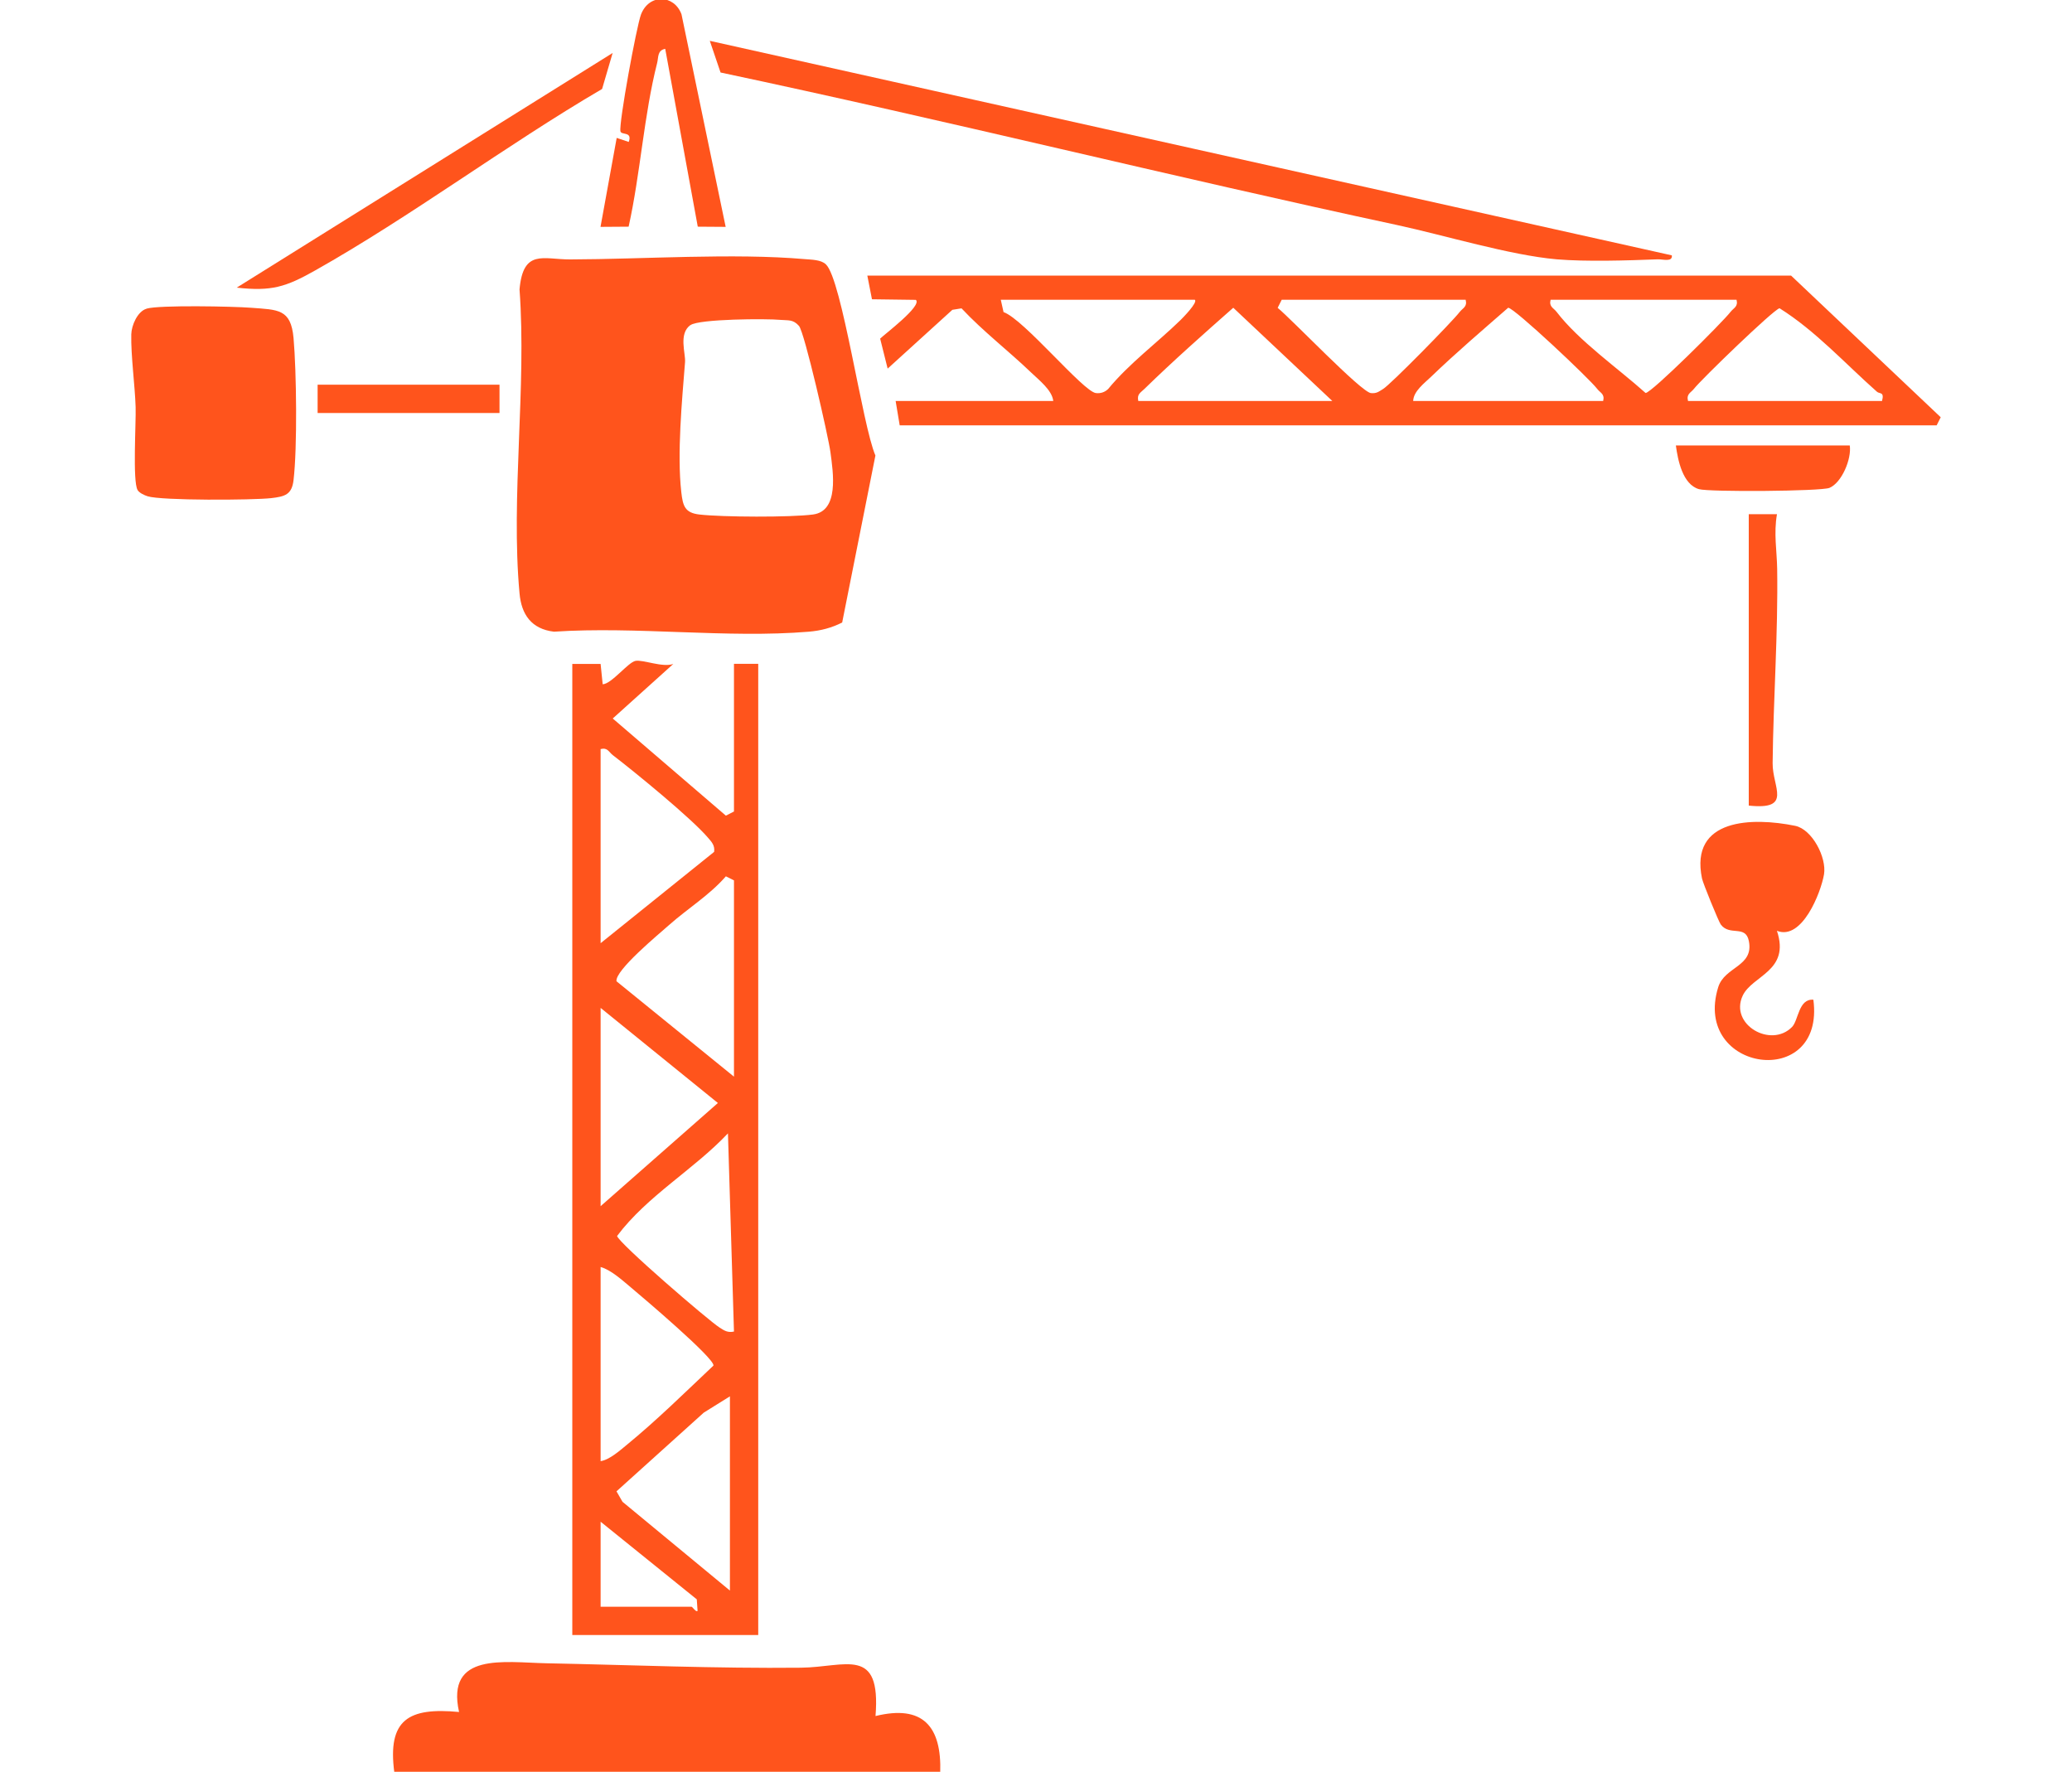 <?xml version="1.0" encoding="UTF-8"?>
<svg id="Layer_1" data-name="Layer 1" xmlns="http://www.w3.org/2000/svg" viewBox="0 0 210.06 179.62">
  <defs>
    <style>
      .cls-1 {
        fill: #ff541c;
      }
    </style>
  </defs>
  <path class="cls-1" d="M83.73,26.8c1.63,1.54,3.69,16.31,5.02,19.38l-3.37,16.93c-1.07.54-2.17.83-3.37.93-8.27.69-17.47-.56-25.85,0-2.28-.27-3.3-1.74-3.49-3.89-.9-9.77.73-20.89,0-30.81.37-4.14,2.42-3.03,5.13-3.04,7.47-.02,16.55-.66,23.8-.03.67.06,1.63.05,2.13.53ZM70,32.95c-1.23.88-.48,2.87-.55,3.76-.31,3.93-.82,9.27-.38,13.18.16,1.39.35,2.1,1.83,2.27,2.32.27,9.24.3,11.52,0,2.66-.35,2.05-4.23,1.77-6.32-.21-1.58-2.63-12.16-3.19-12.8-.6-.68-1.08-.54-1.85-.61-1.44-.14-8.27-.1-9.15.53Z"/>
  <path class="cls-1" d="M58.02,67.31h2.87s.21,2.06.21,2.06c.89-.02,2.57-2.22,3.32-2.37s2.76.7,3.84.31l-6.14,5.53,11.47,9.85.82-.42v-14.97h2.46v98.46h-18.85v-98.46ZM60.89,75.93v19.69l11.51-9.26c.08-.65-.23-.98-.62-1.43-1.69-1.98-7.38-6.63-9.66-8.38-.41-.32-.52-.79-1.23-.61ZM74.41,109.15v-19.9l-.82-.41c-1.67,1.92-3.87,3.26-5.74,4.92-1.09.97-5.52,4.62-5.35,5.72l11.91,9.67ZM60.89,102.18v20.1l11.89-10.46-11.89-9.64ZM74.41,135l-.61-20.1c-3.5,3.7-8.17,6.32-11.24,10.4.12.69,9.28,8.59,10.41,9.3.5.32.81.52,1.45.39ZM60.89,148.13c.91-.14,1.94-1.07,2.65-1.65,3.04-2.49,5.93-5.34,8.79-8.04.13-.73-7.21-6.95-8.38-7.93-.84-.7-2.03-1.79-3.06-2.06v19.69ZM74,141.56l-2.65,1.65-8.85,7.98.61,1.06,10.89,9v-19.69ZM60.89,154.28v8.61h9.22c.09,0,.47.61.61.41l-.08-1.16-9.75-7.87Z"/>
  <path class="cls-1" d="M91.21,43.11l-.41-2.46h15.98c-.12-1.1-1.45-2.12-2.24-2.88-2.28-2.19-4.88-4.18-7.06-6.51l-.93.15-6.56,5.96-.76-3.04c.45-.45,4.29-3.33,3.62-3.93l-4.45-.06-.47-2.4h93.65l15.17,14.36-.41.82h-105.12ZM121.13,30.39h-19.67l.28,1.25c2.06.72,8.09,8.08,9.37,8.21.47.05.88-.08,1.23-.41,2.16-2.62,4.96-4.67,7.36-7.01.18-.18,1.77-1.78,1.43-2.04ZM148.59,30.39h-18.65l-.41.82c1.43,1.16,8.46,8.54,9.45,8.64.58.06.8-.15,1.23-.41.75-.44,7.03-6.84,7.77-7.81.32-.41.79-.52.61-1.23ZM176.05,30.39h-18.85c-.18.72.3.82.61,1.23,2.26,2.95,6.22,5.71,9.02,8.22.6,0,7.82-7.19,8.61-8.22.32-.41.79-.52.61-1.23ZM135.07,40.65l-10.04-9.45c-2.97,2.62-6.12,5.41-9.01,8.23-.4.39-.77.53-.62,1.22h19.67ZM162.53,40.65c.18-.72-.3-.82-.61-1.23-.79-1.04-8.41-8.22-9.02-8.22-2.6,2.27-5.32,4.59-7.8,6.98-.67.65-1.8,1.47-1.83,2.47h19.26ZM171.13,40.65h19.67c.26-.97-.25-.69-.52-.94-3.23-2.86-6.22-6.17-9.87-8.46-.59.11-7.97,7.25-8.67,8.16-.32.41-.79.52-.61,1.23Z"/>
  <path class="cls-1" d="M39.98,179.71c-.73-5.42,1.47-6.63,6.56-6.15-1.35-6.08,4.58-5.03,8.83-4.94,8.57.17,17.23.54,25.82.45,4.57-.05,8.14-2.23,7.57,4.9,4.78-1.17,6.72,1.02,6.56,5.75h-55.33Z"/>
  <path class="cls-1" d="M14.86,31.29c1.29-.38,8.82-.23,10.59-.09,2.74.21,4.04.1,4.31,3.07.3,3.39.39,11.11,0,14.4-.17,1.48-.88,1.67-2.27,1.83-1.86.21-11.13.26-12.53-.19-.34-.11-.84-.34-1.01-.63-.52-.88-.15-6.79-.2-8.41-.07-2.21-.49-5.22-.44-7.38.02-.9.63-2.32,1.54-2.59Z"/>
  <path class="cls-1" d="M169.49,25.88c.1.72-.93.39-1.43.41-3.08.12-7.23.25-10.24,0-4.71-.41-11.34-2.43-16.2-3.48-22.9-4.92-45.65-10.6-68.57-15.46l-1.09-3.21,97.54,21.75Z"/>
  <path class="cls-1" d="M180.15,94.38c1.36,4.09-2.52,4.5-3.48,6.57-1.35,2.92,2.87,5.35,5.01,3.16.66-.68.65-2.88,2.16-2.76,1.22,9.24-12.3,7.35-9.65-1.26.65-2.12,3.63-2.08,3.11-4.69-.33-1.68-1.95-.46-2.85-1.68-.22-.3-1.8-4.17-1.9-4.66-1.27-6.12,5.12-6.22,9.44-5.34,1.73.35,3.21,3.21,2.93,4.92-.32,1.87-2.23,6.72-4.76,5.73Z"/>
  <path class="cls-1" d="M73.59,23l-2.85-.02-3.3-18.03c-.82.16-.67.87-.82,1.44-1.34,5.27-1.7,11.24-2.89,16.59l-2.85.02,1.64-9.02,1.22.41c.4-1.1-.75-.66-.84-1.08-.17-.85,1.63-10.63,2.08-11.83.81-2.14,3.37-2.04,4.11-.03l4.48,21.56Z"/>
  <path class="cls-1" d="M62.11,5.37l-1.07,3.65c-9.79,5.73-19.29,12.88-29.13,18.42-2.91,1.64-4.38,2.12-7.91,1.72L62.11,5.37Z"/>
  <path class="cls-1" d="M177.28,52.13h2.87c-.34,1.93-.01,3.73.02,5.52.1,6.61-.39,13.19-.46,19.71-.03,2.47,2.06,4.78-2.42,4.31v-29.54Z"/>
  <path class="cls-1" d="M187.53,45.16c.2,1.36-.81,3.78-2.06,4.3-.84.35-12.19.43-13.23.13-1.66-.48-2.14-2.95-2.34-4.43h17.62Z"/>
  <rect class="cls-1" x="32.2" y="39" width="18.44" height="2.87"/>
</svg>